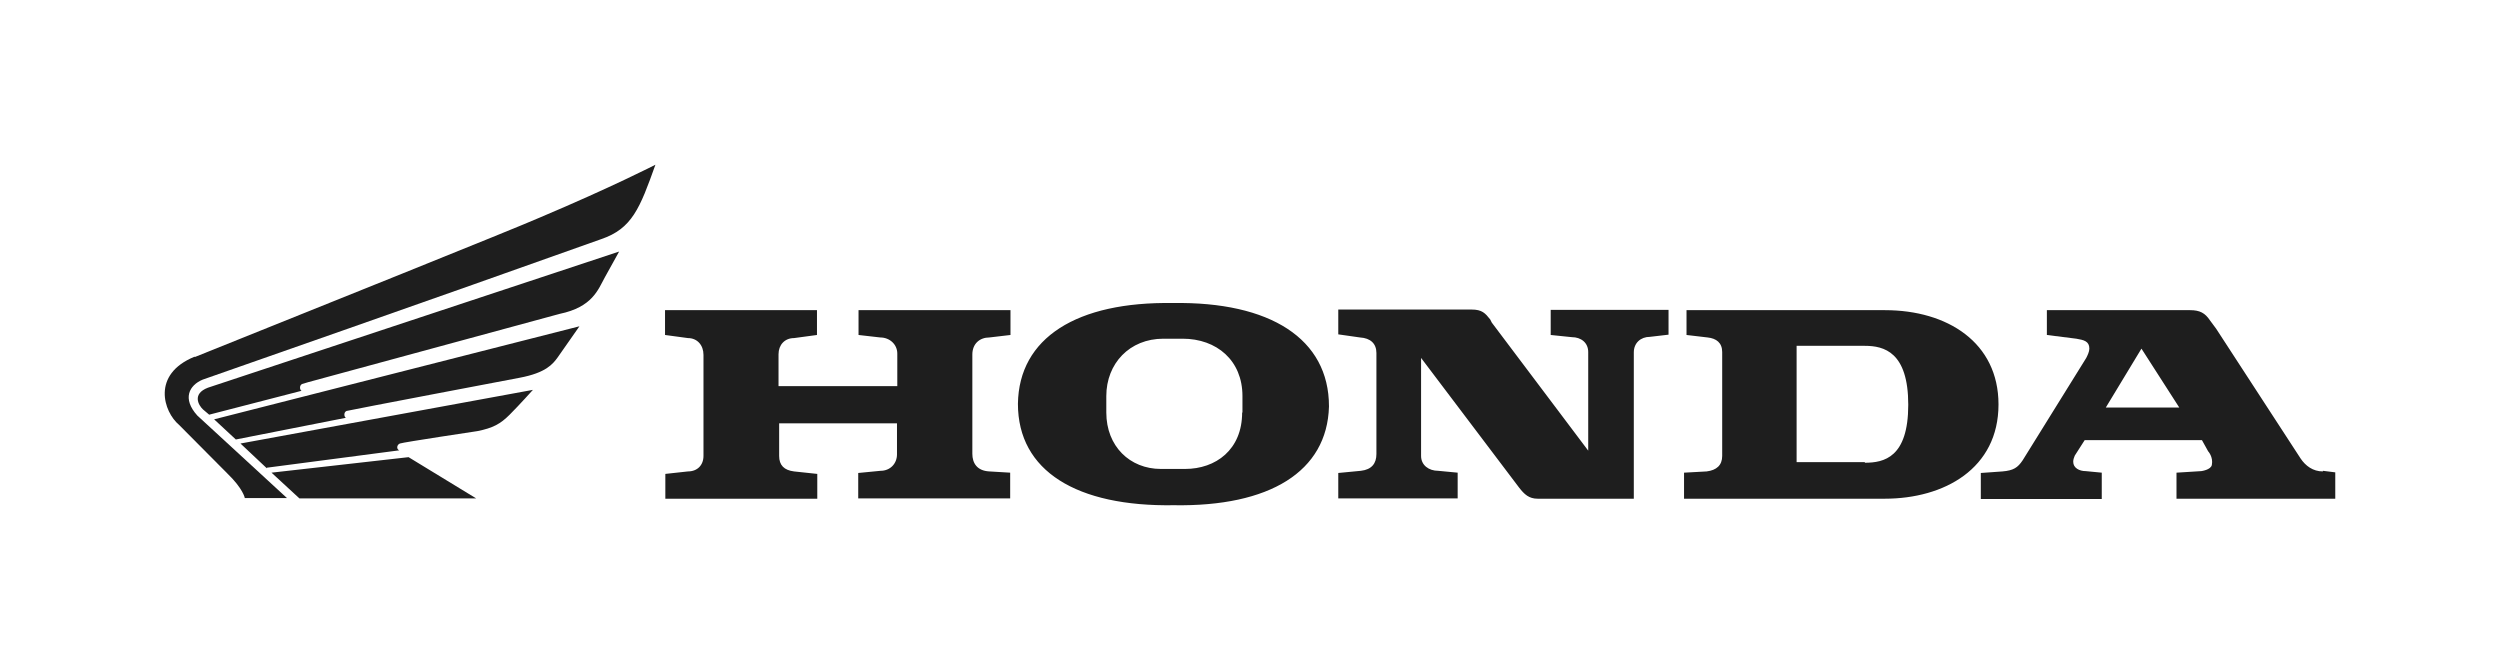 <svg width="258" height="69" viewBox="0 0 258 69" fill="none" xmlns="http://www.w3.org/2000/svg">
<g filter="url(#filter0_d_4071_18)">
<path d="M100.346 42.827V32.586C100.346 31.466 101.114 30.826 102.106 30.826L104.282 30.57V28.009H88.601V30.57L90.841 30.826C91.801 30.826 92.601 31.53 92.601 32.49V35.85H80.344V32.554C80.344 31.594 80.984 30.89 81.944 30.89L84.312 30.57V28.009H68.631V30.57L70.999 30.89C71.959 30.89 72.599 31.626 72.599 32.618V43.051C72.599 44.011 71.959 44.651 70.999 44.651L68.663 44.907V47.467H84.344V44.907L81.944 44.651C80.92 44.523 80.408 44.011 80.408 43.051V39.691H92.569V42.891C92.569 43.851 91.865 44.587 90.873 44.587L88.569 44.811V47.435H104.25V44.779L102.106 44.651C100.826 44.587 100.346 43.787 100.346 42.827ZM160.032 30.57L162.208 30.794C163.168 30.794 163.904 31.37 163.904 32.33V42.507L153.951 29.29L153.791 28.97C153.279 28.329 152.959 27.945 151.871 27.945H138.11V30.506L140.35 30.826C141.438 30.89 142.046 31.466 142.046 32.426V42.859C142.046 43.819 141.566 44.459 140.446 44.587L138.11 44.811V47.435H150.431V44.779L148.415 44.587C147.455 44.587 146.655 44.011 146.655 43.051V32.938L156.768 46.315C157.312 47.019 157.792 47.467 158.688 47.467H168.609V32.362C168.609 31.402 169.313 30.762 170.273 30.762L172.193 30.538V27.977H160.032V30.538V30.57ZM121.052 27.273C111.131 27.113 105.146 30.858 105.05 37.675C105.05 44.619 111.131 48.3 121.148 48.139C131.005 48.3 136.958 44.683 137.15 37.962V37.931C137.15 30.954 131.069 27.113 121.052 27.273ZM128.189 38.571C128.189 42.411 125.468 44.395 122.3 44.395H119.804C116.604 44.395 114.171 42.059 114.171 38.571V36.874C114.171 33.514 116.572 30.954 120.06 30.954H122.044C125.564 30.954 128.221 33.194 128.221 36.874V38.571H128.189ZM194.531 28.009H174.049V30.57L176.226 30.826C177.122 30.922 177.73 31.37 177.73 32.33V43.051C177.73 44.011 177.154 44.523 176.129 44.651L173.793 44.779V47.467H194.499C200.644 47.467 206.245 44.363 206.245 37.739C206.245 31.338 200.964 28.009 194.531 28.009ZM192.451 43.691H185.41V31.69H192.451C194.435 31.69 196.932 32.33 196.932 37.77C196.932 43.211 194.435 43.755 192.451 43.755V43.691Z" fill="#1E1E1E"/>
<path d="M239.72 44.651C238.696 44.651 237.928 44.075 237.416 43.307L228.711 29.93L228.071 29.066C227.559 28.297 227.015 28.009 226.023 28.009H211.237V30.57L214.277 30.954C215.045 31.082 215.621 31.21 215.621 31.978C215.621 32.298 215.429 32.682 215.301 32.938L208.741 43.499C208.229 44.267 207.781 44.555 206.661 44.651L204.42 44.811V47.499H216.902V44.779L215.237 44.619C214.597 44.619 213.957 44.299 213.957 43.659C213.957 43.435 214.021 43.243 214.117 43.019L215.141 41.419H227.239L227.879 42.571C227.879 42.571 228.423 43.147 228.263 43.979C228.167 44.491 227.175 44.619 227.175 44.619L224.614 44.779V47.468H241V44.747L239.72 44.587V44.651ZM217.318 38.059L220.998 31.978L224.902 38.059H217.318ZM20.946 38.251L21.586 38.795L31.123 36.33C30.931 36.266 30.867 35.754 31.187 35.626L31.827 35.434L57.75 28.393C61.142 27.689 61.718 25.897 62.422 24.617L63.894 21.961L21.458 36.01C19.794 36.65 20.498 37.834 20.946 38.251ZM24.338 41.355L35.7 39.115C35.507 39.051 35.443 38.539 35.764 38.411C36.084 38.315 53.621 34.986 53.621 34.986C56.342 34.474 57.046 33.578 57.558 32.874L59.798 29.674L22.098 39.275L24.338 41.355ZM27.539 44.267L41.204 42.475C40.884 42.347 40.948 41.899 41.268 41.771C41.588 41.643 49.269 40.491 49.269 40.491C50.869 40.171 51.637 39.755 52.597 38.795C53.621 37.77 54.997 36.234 54.997 36.234L24.818 41.771L27.539 44.331V44.267ZM28.019 44.779L30.899 47.435H49.141L42.164 43.179" fill="#1E1E1E"/>
<path d="M20.082 32.81C15.601 34.634 16.882 38.507 18.482 39.851L23.442 44.843C25.106 46.443 25.266 47.403 25.266 47.403H29.619L20.37 38.891C18.77 37.13 19.538 35.754 20.914 35.178C20.914 35.178 46.005 26.409 62.038 20.681C65.238 19.593 66.038 17.48 67.639 13C67.639 13 63.158 15.304 55.733 18.441C53.045 19.625 32.531 27.849 20.114 32.842L20.082 32.81Z" fill="#1E1E1E"/>
</g>
<defs>
<filter id="filter0_d_4071_18" x="0.5" y="0.5" width="257" height="68.145" filterUnits="userSpaceOnUse" color-interpolation-filters="sRGB">
<feFlood flood-opacity="0" result="BackgroundImageFix"/>
<feColorMatrix in="SourceAlpha" type="matrix" values="0 0 0 0 0 0 0 0 0 0 0 0 0 0 0 0 0 0 127 0" result="hardAlpha"/>
<feOffset dy="4"/>
<feGaussianBlur stdDeviation="8.25"/>
<feComposite in2="hardAlpha" operator="out"/>
<feColorMatrix type="matrix" values="0 0 0 0 1 0 0 0 0 1 0 0 0 0 1 0 0 0 1 0"/>
<feBlend mode="normal" in2="BackgroundImageFix" result="effect1_dropShadow_4071_18"/>
<feBlend mode="normal" in="SourceGraphic" in2="effect1_dropShadow_4071_18" result="shape"/>
</filter>
</defs>
</svg>
